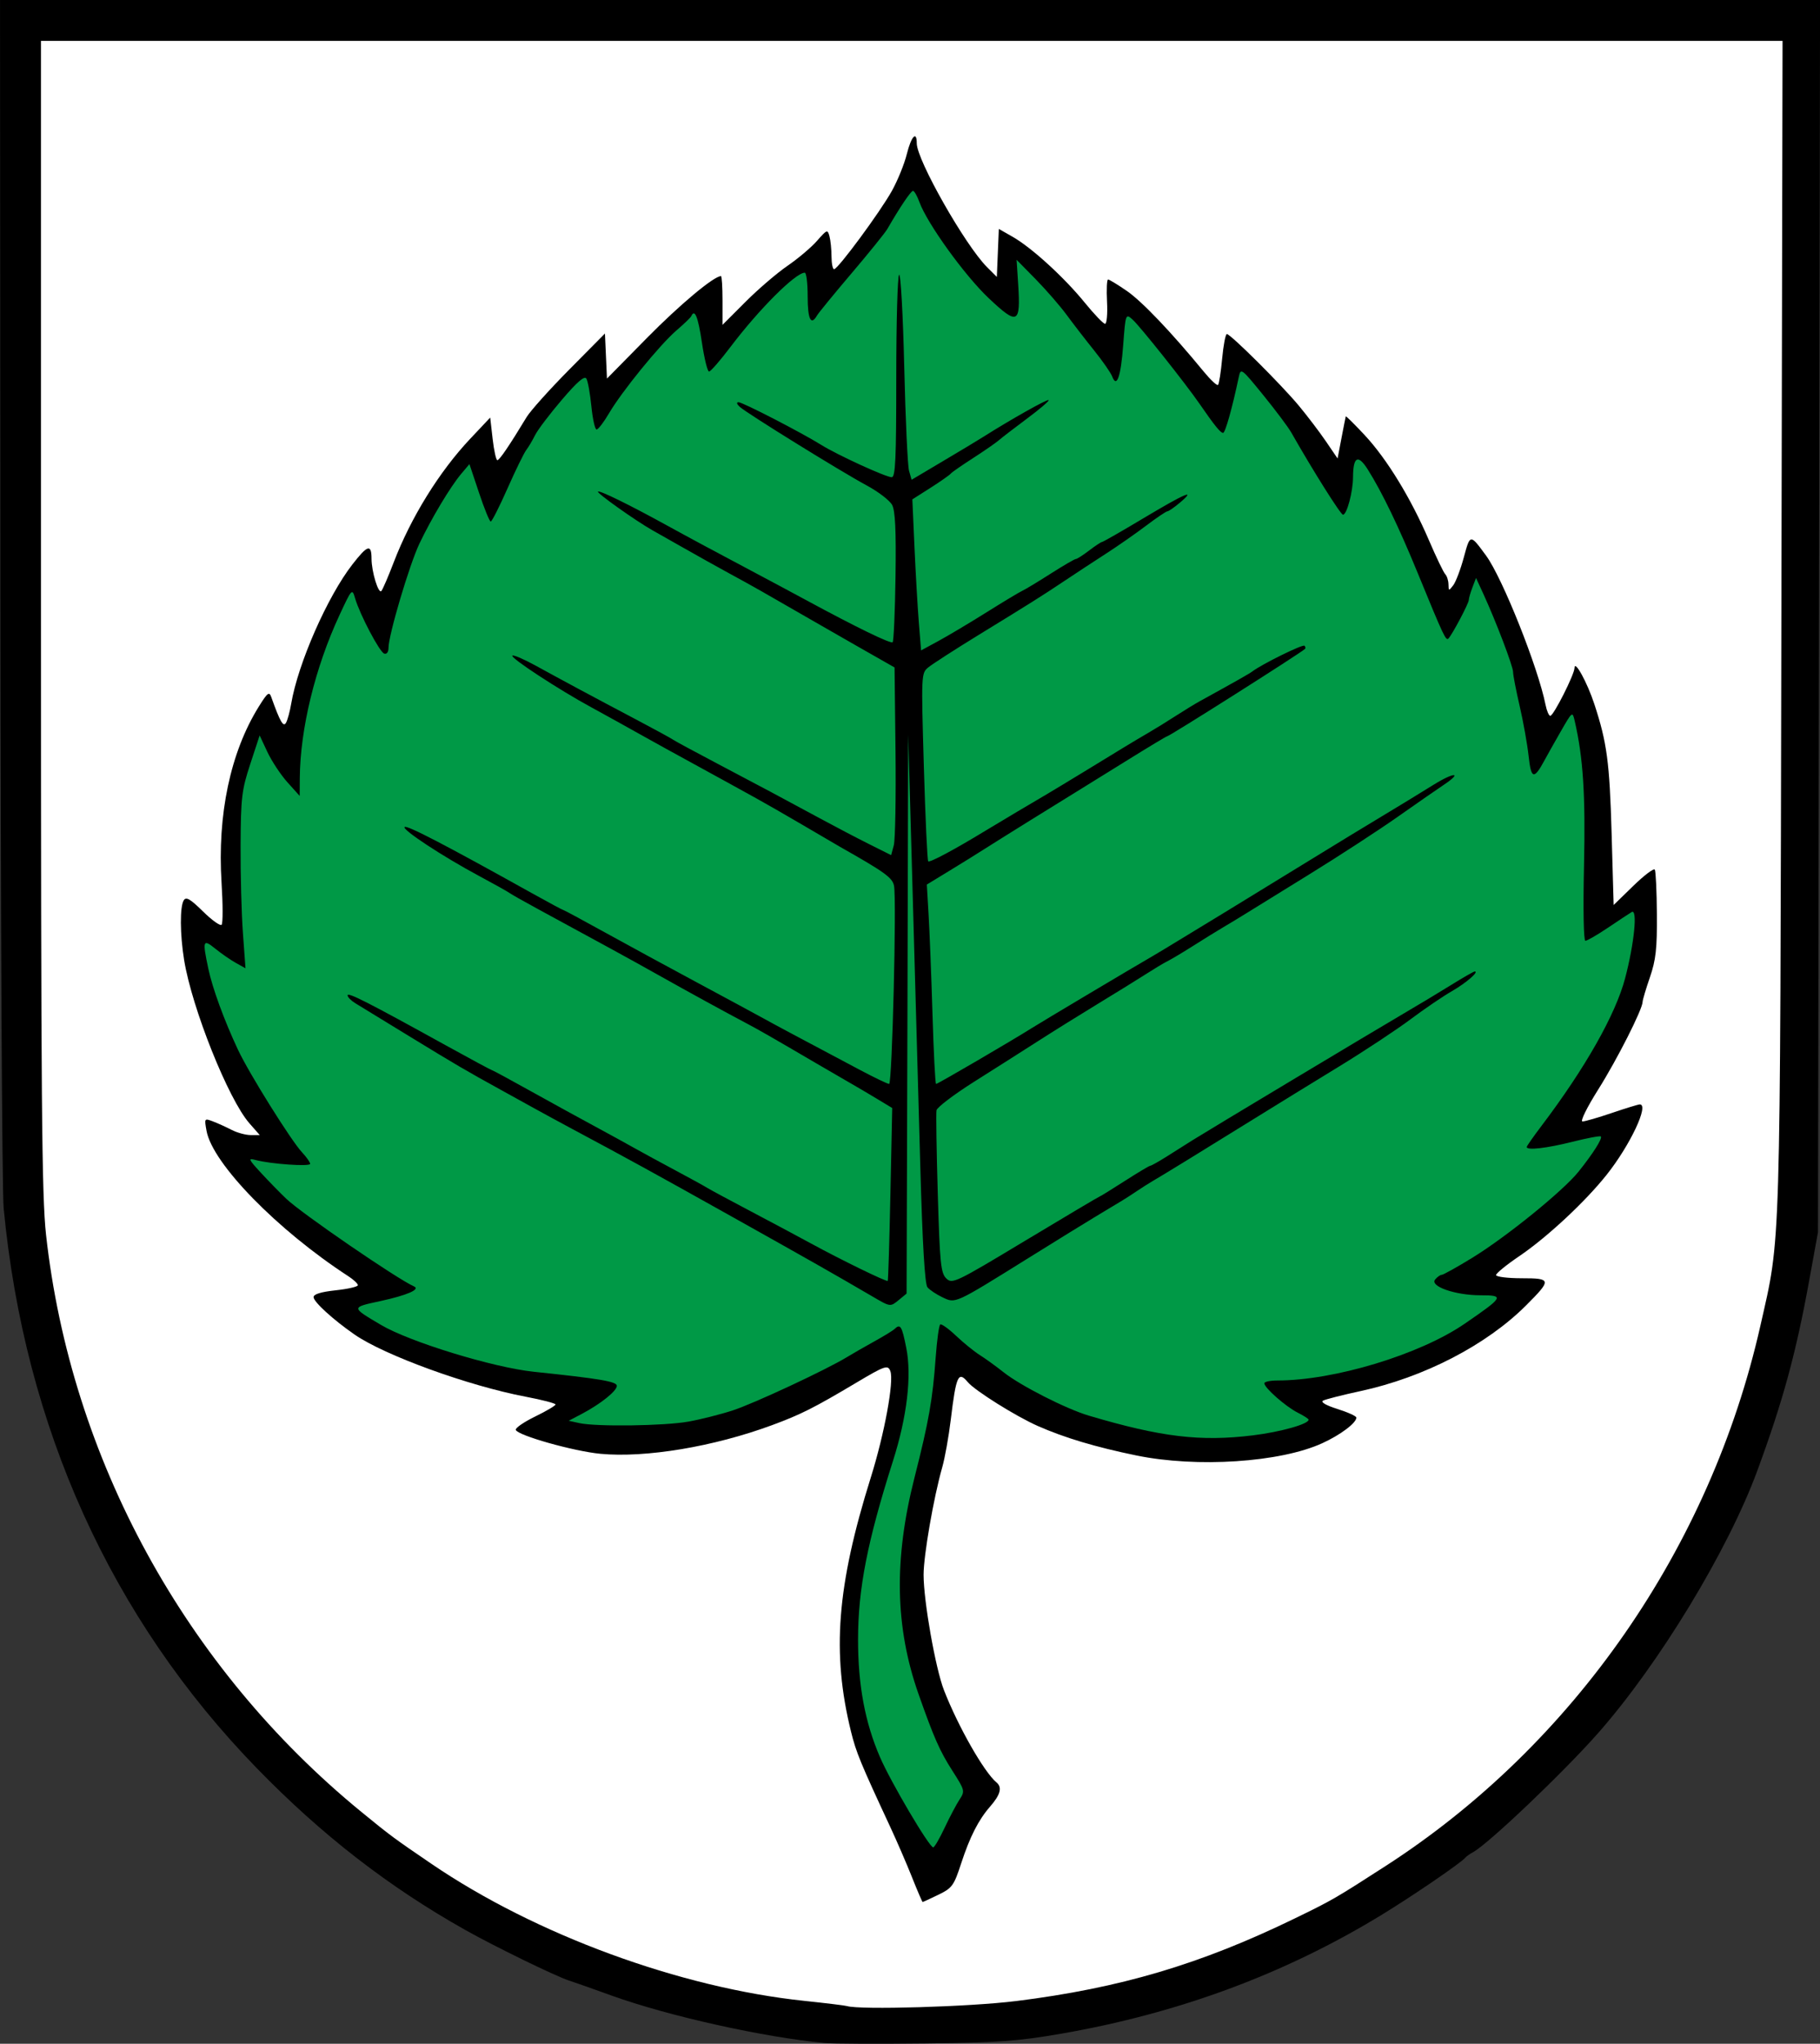 <?xml version="1.0" encoding="UTF-8"?>
<svg version="1.0" viewBox="0 0 534.07 599.58" xmlns="http://www.w3.org/2000/svg" xmlns:cc="http://web.resource.org/cc/" xmlns:dc="http://purl.org/dc/elements/1.1/" xmlns:rdf="http://www.w3.org/1999/02/22-rdf-syntax-ns#">
<rect x="0" y="0" width="534.07" height="599.58" fill="#333333" stroke="none"/>
<g transform="translate(-552.81 -2.2604e-8)">
<path d="m794.83 599.36c-17.734-1.64-45.908-7.904-62.5-13.894-5.5-1.986-11.125-3.97-12.5-4.41-3.928-1.257-21.694-9.915-30.5-14.864-22.429-12.606-42.108-27.864-61.05-47.333-42.864-44.056-68.255-100.15-74.392-164.36-0.473-4.95-0.907-86.738-0.965-181.75l-0.104-172.75h267.04 267.04l-0.611 361.5-2.639 14.5c-3.838 21.089-7.677 35.126-15.178 55.5-8.606 23.375-28.82 56.664-46.755 77-10.106 11.459-32.145 32.432-36.671 34.899-0.939 0.512-1.933 1.211-2.208 1.553-1.234 1.538-15.432 11.235-24.853 16.976-28.262 17.22-59.494 28.772-93.874 34.72-12.665 2.191-18.341 2.597-39.773 2.842-13.75 0.157-27.025 0.098-29.5-0.131z"/>
<path d="m850.89 587.07c30.729-3.837 54.19-10.791 81.94-24.287 10.927-5.314 11.75-5.79 26.5-15.296 55.213-35.584 95.353-93.412 110.06-158.56 6.032-26.722 5.766-17.845 6.149-205.18l0.351-171.75h-255.53-255.53v168.4c0 142.86 0.227 170.45 1.497 181.91 7.276 65.623 40.776 126.92 92.503 169.24 8.583 7.023 9.573 7.757 20.619 15.276 30.501 20.763 72.927 36.346 109.38 40.176 6.325 0.665 11.95 1.349 12.5 1.522 3.742 1.172 36.131 0.22 49.56-1.457z" fill="#fff"/>
<path d="m820.44 550.74c-1.589-3.981-4.459-10.613-6.378-14.738-8.782-18.878-10.024-21.896-11.53-28.006-5.685-23.075-4.158-42.709 5.795-74.494 4.039-12.899 6.864-28.247 5.751-31.25-0.707-1.909-1.586-1.61-9.97 3.381-12.46 7.417-16.294 9.349-24.779 12.481-17.097 6.311-37.025 9.636-50.297 8.393-7.849-0.735-24.332-5.386-24.872-7.017-0.18-0.543 2.372-2.304 5.671-3.912 3.299-1.608 5.997-3.202 5.997-3.541s-3.938-1.365-8.75-2.279c-16.782-3.187-41.413-12.132-50.227-18.24-6.301-4.366-12.023-9.591-12.023-10.977 0-0.869 2.175-1.538 6.5-2.002 3.575-0.383 6.5-1.058 6.5-1.502 0-0.443-1.238-1.61-2.75-2.594-20.89-13.583-39.922-33.083-41.66-42.684-0.667-3.685-0.639-3.727 1.873-2.772 1.403 0.533 3.875 1.655 5.494 2.492 1.619 0.837 4.138 1.522 5.597 1.522h2.653l-3.036-3.458c-6.177-7.035-16.864-33.757-19.161-47.911-1.228-7.568-1.273-15.668-0.096-17.527 0.69-1.09 1.925-0.369 5.641 3.294 2.616 2.579 5.075 4.332 5.463 3.896 0.388-0.437 0.378-5.969-0.022-12.294-1.268-20.029 2.598-38.32 10.928-51.703 2.569-4.128 3.055-4.496 3.667-2.777 2.589 7.277 3.555 8.94 4.343 7.481 0.446-0.825 1.115-3.3 1.487-5.5 2.003-11.839 10.603-31.426 17.956-40.895 4.474-5.762 5.62-6.106 5.629-1.688 0.008 3.817 2.04 10.459 2.892 9.453 0.406-0.478 2.029-4.245 3.607-8.37 5.039-13.166 13.369-26.629 22.422-36.237l5.902-6.263 0.715 6.25c0.393 3.438 1.017 6.25 1.386 6.25 0.618 0 3.509-4.255 8.594-12.653 1.113-1.838 6.738-8.105 12.5-13.926l10.476-10.584 0.593 13.22 11.704-11.883c9.68-9.827 19.671-18.175 21.754-18.175 0.247 0 0.45 3.218 0.45 7.15v7.15l6.75-6.755c3.712-3.715 9.258-8.471 12.324-10.568s6.96-5.391 8.653-7.32c2.932-3.34 3.106-3.403 3.662-1.332 0.321 1.196 0.589 3.862 0.597 5.925s0.351 3.738 0.764 3.723c1.151-0.042 13.501-16.779 16.951-22.973 1.685-3.025 3.652-7.862 4.37-10.75 1.311-5.266 2.929-7.035 2.929-3.203 0 4.889 14.216 29.925 20.625 36.323l2.874 2.87 0.292-7.038 0.292-7.038 3.997 2.27c5.574 3.166 15.156 11.903 21.185 19.316 2.796 3.438 5.493 6.25 5.994 6.25 0.501 0 0.76-2.926 0.575-6.502s-0.047-6.501 0.305-6.5c0.352 0.001 2.827 1.507 5.5 3.347 4.438 3.055 13.099 12.136 22.545 23.639 2.025 2.466 3.925 4.239 4.223 3.941s0.843-3.778 1.21-7.733c0.368-3.955 0.988-7.191 1.38-7.191 1.079 0 15.913 14.762 21.103 21 2.517 3.025 6.108 7.75 7.981 10.5l3.405 5 1.147-6c0.631-3.3 1.196-6.154 1.256-6.342 0.06-0.188 2.561 2.287 5.558 5.5 6.506 6.975 13.562 18.518 18.852 30.842 2.125 4.95 4.276 9.428 4.781 9.95 0.505 0.522 0.932 1.873 0.95 3 0.03 1.952 0.098 1.963 1.406 0.238 0.756-0.997 2.151-4.682 3.1-8.189 1.869-6.904 1.833-6.902 6.529-0.498 4.801 6.548 15.244 32.739 17.443 43.75 0.357 1.788 0.987 3.25 1.399 3.25 0.952 0 7.085-12.133 7.108-14.06 0.029-2.469 3.729 4.27 5.798 10.56 3.727 11.333 4.492 17.045 5.088 38l0.597 21 5.772-5.62c3.174-3.091 6.011-5.233 6.303-4.76s0.569 6.376 0.615 13.119c0.069 10.067-0.298 13.373-2.053 18.479-1.175 3.42-2.137 6.65-2.137 7.177 0 2.153-7.463 16.897-13.009 25.7-3.336 5.295-5.361 9.405-4.633 9.405 0.711 0 4.6-1.125 8.642-2.5 4.043-1.375 7.721-2.5 8.175-2.5 2.818 0-2.84 11.988-9.767 20.694-6.303 7.922-17.522 18.356-25.659 23.864-3.712 2.513-6.75 4.99-6.75 5.505 0 0.515 3.391 0.937 7.535 0.937 8.738 0 8.805 0.422 1.275 7.958-11.624 11.634-29.979 21.128-48.621 25.152-5.329 1.15-10.266 2.409-10.971 2.798-0.777 0.429 0.896 1.393 4.25 2.451 3.042 0.959 5.532 2.092 5.532 2.518 0 1.574-4.663 5.079-10.003 7.52-12.331 5.636-36.792 7.246-54.557 3.591-11.989-2.467-21.045-5.176-28.94-8.656-6.378-2.812-18.472-10.388-20.518-12.853-2.784-3.355-3.432-1.927-4.998 11.021-0.599 4.95-1.73 11.25-2.514 14-2.512 8.809-5.464 25.827-5.464 31.5-2.2e-4 7.678 3.49 27.442 5.975 33.833 4.146 10.662 11.778 24.063 15.433 27.096 1.722 1.429 1.139 3.605-1.894 7.072-3.395 3.881-5.934 8.863-8.47 16.618-2.16 6.607-2.643 7.271-6.715 9.25-2.413 1.172-4.488 2.126-4.611 2.119-0.123-0.007-1.523-3.269-3.112-7.25z"/>
<path d="m820.72 56c-0.613 0-3.856 4.808-7.531 11.188-0.625 1.084-5.35 6.939-10.5 13-5.15 6.061-9.716 11.64-10.156 12.406-1.746 3.044-2.719 1.075-2.719-5.594-1e-5 -3.85-0.369-7-0.844-7-2.708 0-13.404 10.673-21.781 21.75-3.016 3.987-5.85 7.25-6.312 7.25-0.462 0-1.398-3.825-2.094-8.5-1.129-7.586-2.119-10.014-3.125-7.75-0.183 0.412-2.144 2.297-4.344 4.188-4.891 4.204-16.041 17.908-19.812 24.344-1.525 2.602-3.154 4.719-3.625 4.719-0.471 0-1.154-3.058-1.531-6.812-0.377-3.755-1.033-7.42-1.469-8.125-0.556-0.9-2.704 0.964-7.188 6.219-3.514 4.118-7.051 8.764-7.844 10.344-0.793 1.58-1.948 3.55-2.594 4.375-0.646 0.825-3.129 5.888-5.5 11.25-2.371 5.362-4.591 9.75-4.938 9.75-0.347 0-1.897-3.801-3.438-8.438l-2.812-8.406-2.406 2.844c-3.213 3.819-8.77 13.113-12.281 20.5-2.932 6.167-9.062 26.818-9.062 30.562-1e-5 1.231-0.517 1.927-1.25 1.688-1.367-0.447-7.159-11.453-8.562-16.25-0.862-2.944-0.947-2.851-4.594 5-7.127 15.344-11.511 33.309-11.625 47.75l-0.031 5.25-3.594-4c-1.971-2.2-4.614-6.196-5.875-8.875l-2.281-4.875-2.75 8.375c-2.501 7.61-2.77 9.783-2.844 23.875-0.044 8.525 0.271 20.128 0.688 25.781l0.75 10.281-2.75-1.531c-1.516-0.839-4.244-2.709-6.031-4.156-3.731-3.021-3.898-2.567-2.125 5.812 1.22 5.766 4.653 15.157 8.719 23.812 3.26 6.94 15.598 26.677 18.781 30.062 1.321 1.405 2.375 2.914 2.375 3.375-1e-5 0.871-11.62 0.056-16-1.125-2.279-0.615-2.146-0.278 1.5 3.688 2.2 2.393 5.575 5.841 7.5 7.688 4.446 4.265 32.515 23.519 37.5 25.719 1.928 0.851-2.056 2.59-9.844 4.281-8.721 1.894-8.718 1.759 0.125 7 8.414 4.987 32.948 12.508 44.844 13.75 19.345 2.02 24.375 2.86 24.375 4.125-1e-5 1.507-4.709 5.289-10.312 8.25l-3.812 2 3.125 0.688c5.009 1.1 24.954 0.823 32-0.438 3.575-0.64 9.432-2.119 13-3.281 6.224-2.028 27.25-11.831 33.5-15.625 1.65-1.002 5.25-3.077 8-4.594 2.75-1.517 5.446-3.157 5.969-3.656 1.736-1.659 2.175-0.944 3.469 5.562 1.628 8.189 0.219 20.161-3.906 33.125-7.51 23.604-10.245 37.493-10.25 52.406-0.005 13.422 2.049 24.344 6.438 34.5 3.172 7.342 14.49 26.526 15.625 26.469 0.363-0.018 1.865-2.606 3.344-5.75 1.479-3.144 3.454-6.876 4.375-8.281 1.629-2.485 1.577-2.7-2.094-8.438-3.715-5.808-5.413-9.646-9.938-22.5-6.917-19.653-7.277-39.54-1.188-63.5 4.219-16.6 5.321-22.872 6.219-35.25 0.369-5.091 0.967-9.455 1.344-9.688 0.376-0.233 2.479 1.279 4.656 3.344 2.178 2.064 5.287 4.585 6.938 5.625 1.65 1.04 4.8 3.317 7 5.062 4.968 3.941 18.335 10.741 25 12.719 21.212 6.295 32.762 7.675 48.156 5.781 8.122-0.999 16.344-3.31 16.344-4.594-1e-5 -0.254-1.462-1.193-3.25-2.094-3.488-1.758-9.75-7.271-9.75-8.594-1e-5 -0.442 1.741-0.812 3.844-0.812 16.654 0 41.75-7.596 54.906-16.625 11.564-7.936 11.789-8.375 4.656-8.375-7.358 0-14.934-2.634-13.281-4.625 0.621-0.749 1.495-1.375 1.938-1.375 0.442 0 4.478-2.244 8.969-5 10.057-6.173 26.654-19.624 31.187-25.281 4.27-5.328 7.075-9.769 6.531-10.312-0.232-0.232-3.994 0.467-8.344 1.562-7.569 1.907-13.406 2.572-13.406 1.531 0-0.269 1.976-3.081 4.375-6.25 12.759-16.85 21.71-32.639 24.5-43.25 2.694-10.245 3.706-20.477 1.938-19.438-0.721 0.424-3.868 2.521-7 4.625-3.132 2.104-6.096 3.812-6.594 3.812-0.527 0-0.693-9.232-0.406-22.125 0.459-20.661-0.252-31.62-2.719-42.312-0.676-2.931-0.689-2.922-4.094 3-1.878 3.267-4.011 7.062-4.75 8.438-3.13 5.821-3.958 5.607-4.688-1.156-0.377-3.495-1.567-10.107-2.625-14.688-1.058-4.581-1.938-9.077-1.938-10-1e-5 -1.692-5.012-14.853-8.812-23.125l-2.062-4.469-1.062 2.781c-0.583 1.534-1.062 3.193-1.062 3.688-1e-5 0.95-4.728 9.916-5.938 11.25-0.766 0.846-1.35-0.387-9.094-19.281-5.466-13.336-10.451-23.687-14.594-30.25-2.883-4.567-4.308-3.825-4.344 2.25-0.026 4.31-1.814 11-2.938 11-0.69 0-8.754-12.812-15.188-24.125-0.891-1.567-4.596-6.514-8.219-10.969-6.465-7.95-6.599-8.04-7.188-5.25-1.899 9.008-3.954 16.344-4.594 16.344-0.75 0-2.469-2.09-6.906-8.531-4.11-5.966-17.527-22.843-19.688-24.75-1.991-1.757-2.027-1.689-2.719 7.5-0.707 9.384-1.902 12.761-3.25 9.188-0.398-1.054-2.773-4.473-5.281-7.594-2.508-3.121-6.138-7.817-8.062-10.438-1.925-2.62-6.018-7.329-9.094-10.469l-5.594-5.688 0.469 7.25c0.743 11.582-0.154 12.022-8.625 4.031-7.077-6.676-18.099-21.957-20.375-28.25-0.648-1.791-1.488-3.25-1.875-3.25zm-4.062 24.594c0.462-0.286 1.138 11.947 1.5 27.188 0.362 15.241 0.993 28.899 1.406 30.344l0.75 2.625 9-5.344c4.95-2.933 10.35-6.172 12-7.219 7.987-5.065 18.852-11.18 19.219-10.812 0.226 0.226-2.659 2.686-6.406 5.469-3.747 2.783-7.446 5.639-8.25 6.344-0.804 0.705-4.179 3.048-7.5 5.188s-6.287 4.189-6.562 4.562c-0.275 0.373-2.91 2.231-5.875 4.125l-5.406 3.438 0.625 14c0.345 7.7 0.921 17.668 1.281 22.156l0.656 8.156 5.125-2.781c2.81-1.528 9.144-5.303 14.094-8.406 4.95-3.103 9.675-5.94 10.5-6.312 0.825-0.372 4.563-2.628 8.281-5 3.718-2.372 7.051-4.312 7.406-4.312s2.103-1.125 3.906-2.5c1.803-1.375 3.504-2.5 3.781-2.5 0.277 0 5.787-3.15 12.219-7 12.157-7.277 15.677-8.777 10.594-4.5-1.634 1.375-3.268 2.5-3.625 2.5-0.357 0-3.167 1.891-6.25 4.219-3.083 2.328-8.408 6.04-11.844 8.25-3.436 2.21-8.874 5.792-12.094 7.938-7.186 4.79-9.609 6.295-25.375 15.969-6.875 4.219-13.436 8.457-14.594 9.406-2.083 1.707-2.103 2.016-1.312 29.094 0.439 15.048 1.017 27.548 1.281 27.812 0.44 0.44 7.685-3.43 16.781-8.969 2.011-1.225 6.286-3.787 9.5-5.688 3.214-1.9 7.033-4.15 8.469-5 1.436-0.85 6.307-3.781 10.812-6.531 4.505-2.75 9.841-6.009 11.875-7.25 2.034-1.241 5.263-3.166 7.188-4.281 1.925-1.116 5.525-3.34 8-4.938 2.475-1.597 5.625-3.524 7-4.281 10.913-6.008 14.635-8.122 15.5-8.781 2.782-2.119 14.784-8.029 15.281-7.531 0.315 0.315 0.385 0.731 0.156 0.938-1.588 1.429-39.77 25.625-40.438 25.625-0.223 0-5.277 3.038-11.25 6.75-5.973 3.712-11.75 7.287-12.812 7.938-6.78 4.154-26.191 16.227-29.438 18.312-2.14 1.375-6.851 4.3-10.469 6.5l-6.562 4 0.5 8.5c0.283 4.675 0.815 17.838 1.156 29.25 0.342 11.412 0.805 20.75 1.062 20.75 0.488 0 22.227-12.692 28.312-16.531 2.983-1.882 29.994-17.965 35.219-20.969 0.957-0.55 5.44-3.25 9.938-6 4.497-2.75 9.667-5.9 11.5-7 1.833-1.1 9.975-6.095 18.094-11.094 12.257-7.547 24.118-14.767 35.719-21.75 1.068-0.643 4.347-2.666 7.312-4.5 5.962-3.687 8.465-3.657 2.969 0.031-1.904 1.278-8.02 5.501-13.562 9.406-5.542 3.905-17.287 11.555-26.125 17-8.838 5.445-17.308 10.678-18.812 11.625-1.505 0.947-4.325 2.648-6.25 3.781-1.925 1.133-5.975 3.642-9 5.562-3.025 1.92-6.4 3.92-7.5 4.469-1.1 0.549-3.911 2.248-6.25 3.75-2.339 1.502-8.639 5.397-14 8.656-5.361 3.26-13.35 8.237-17.75 11.062-4.4 2.825-12.808 8.159-18.688 11.875s-10.83 7.476-11 8.344c-0.17 0.868 0.002 11.942 0.375 24.594 0.601 20.397 0.884 23.181 2.5 24.75 1.75 1.699 2.675 1.249 23.281-11.156 11.804-7.106 21.597-12.906 21.75-12.906 0.153 0 3.42-2.025 7.281-4.5 3.861-2.475 7.25-4.5 7.531-4.5 0.281 0 2.424-1.188 4.75-2.656 2.326-1.468 5.794-3.669 7.719-4.875 4.692-2.94 52.558-31.653 62-37.188 4.125-2.418 10.382-6.171 13.875-8.344 3.493-2.172 6.588-3.938 6.875-3.938 1.378 0-2.567 3.408-6.656 5.75-2.519 1.443-7.969 5.13-12.094 8.219-4.125 3.089-13.575 9.336-21 13.875-7.425 4.539-18.9 11.592-25.5 15.688-13.953 8.657-26.779 16.54-29.281 17.969-0.963 0.55-3.078 1.9-4.719 3-3.107 2.083-3.78 2.488-12 7.406-2.75 1.646-11.525 7.065-19.5 12.031-22.072 13.744-21.544 13.504-25.438 11.656-1.797-0.853-3.776-2.178-4.406-2.938-0.768-0.925-1.461-12.585-2.094-35.281-0.519-18.638-1.536-54.8-2.25-80.375l-1.312-46.5-0.219 82-0.25 82-2.125 1.75c-2.681 2.212-2.546 2.224-7.906-0.906-11.733-6.852-18.232-10.534-41-23.281-22.959-12.854-30.972-17.253-47-25.812-3.575-1.909-8.75-4.729-11.5-6.25-2.75-1.52-7.025-3.886-9.5-5.25-10.358-5.707-13.148-7.334-26.5-15.5-7.7-4.709-15.012-9.184-16.25-9.938-1.238-0.753-2.25-1.787-2.25-2.312-1e-5 -0.988 6.037 2.085 28.781 14.656 7.306 4.038 13.463 7.344 13.656 7.344 0.194 0 5.468 2.863 11.719 6.344 6.25 3.481 14.719 8.12 18.844 10.344 4.125 2.224 9.3 5.071 11.5 6.312 2.2 1.241 7.375 4.05 11.5 6.25 4.125 2.2 8.4 4.548 9.5 5.219 1.1 0.67 6.95 3.817 13 7 6.05 3.183 13.925 7.396 17.5 9.344 8.916 4.859 22.2 11.327 22.5 10.969 0.136-0.162 0.493-11.632 0.781-25.5l0.531-25.219-4.656-2.812c-2.554-1.544-5.781-3.438-7.156-4.219-1.375-0.78-5.999-3.461-10.281-5.969-13.514-7.913-17.124-9.978-20.719-11.875-6.075-3.206-17.227-9.315-25-13.688-4.125-2.321-10.65-5.937-14.5-8.031-11.28-6.135-14.598-7.947-22-11.969-3.85-2.092-7.45-4.124-8-4.531-0.55-0.407-4.6-2.676-9-5.031-10.5-5.62-22.551-13.543-21.781-14.312 0.638-0.638 11.808 5.166 37.531 19.5 4.803 2.676 8.898 4.875 9.094 4.875 0.195 0 5.698 2.973 12.25 6.594 6.552 3.621 18.656 10.194 26.906 14.625 8.25 4.431 17.033 9.172 19.5 10.531 4.169 2.298 7.302 3.977 28.312 15.125 4.285 2.273 8.15 4.125 8.594 4.125 0.886 0 2.223-54.017 1.438-58.125-0.459-2.399-2.758-4.029-15.844-11.438-1.1-0.623-6.05-3.536-11-6.438-4.95-2.902-11.025-6.388-13.5-7.75-2.475-1.362-6.3-3.463-8.5-4.688-2.2-1.224-7.15-3.937-11-6.031-3.85-2.094-10.375-5.689-14.5-8-4.125-2.311-10.65-5.941-14.5-8.031-9.511-5.162-23.802-14.511-23.156-15.156 0.289-0.289 3.366 1.027 6.844 2.938 7.754 4.26 16.21 8.806 29.312 15.719 5.5 2.901 10.45 5.606 11 6 0.55 0.394 5.95 3.314 12 6.5 13.389 7.051 20.53 10.854 31 16.531 4.4 2.386 10.925 5.808 14.5 7.594l6.5 3.25 0.781-2.906c0.422-1.59 0.647-13.979 0.5-27.531l-0.281-24.625-4-2.281c-2.2-1.242-10.075-5.726-17.5-10-18.847-10.848-19.142-11.03-26.719-15.156-3.729-2.031-9.931-5.497-13.781-7.688-3.85-2.191-7.9-4.471-9-5.094-5.039-2.852-16.449-10.958-16.031-11.375 0.445-0.445 9.363 3.943 20.031 9.812 7.144 3.931 14.674 7.964 25 13.438 4.95 2.624 12.15 6.479 16 8.562 14.818 8.021 24.89 12.92 25.438 12.375 0.314-0.312 0.697-8.982 0.844-19.25 0.195-13.601-0.077-19.302-1-21.031-0.697-1.306-4.05-3.878-7.469-5.719-7.584-4.082-35.222-21.195-37.25-23.062-0.878-0.808-1.023-1.344-0.344-1.344 1.218 0 18.521 8.934 24.281 12.531 4.709 2.94 18.961 9.469 20.656 9.469 1.115 0 1.344-5.29 1.344-29.438-1e-5 -16.193 0.382-29.683 0.844-29.969z" fill="#009946"/>
<path d="m818.53 207.75c-0.238-1.238-0.433-0.225-0.433 2.25s0.195 3.487 0.433 2.25c0.238-1.238 0.238-3.263 0-4.5z"/>
</g>
</svg>
